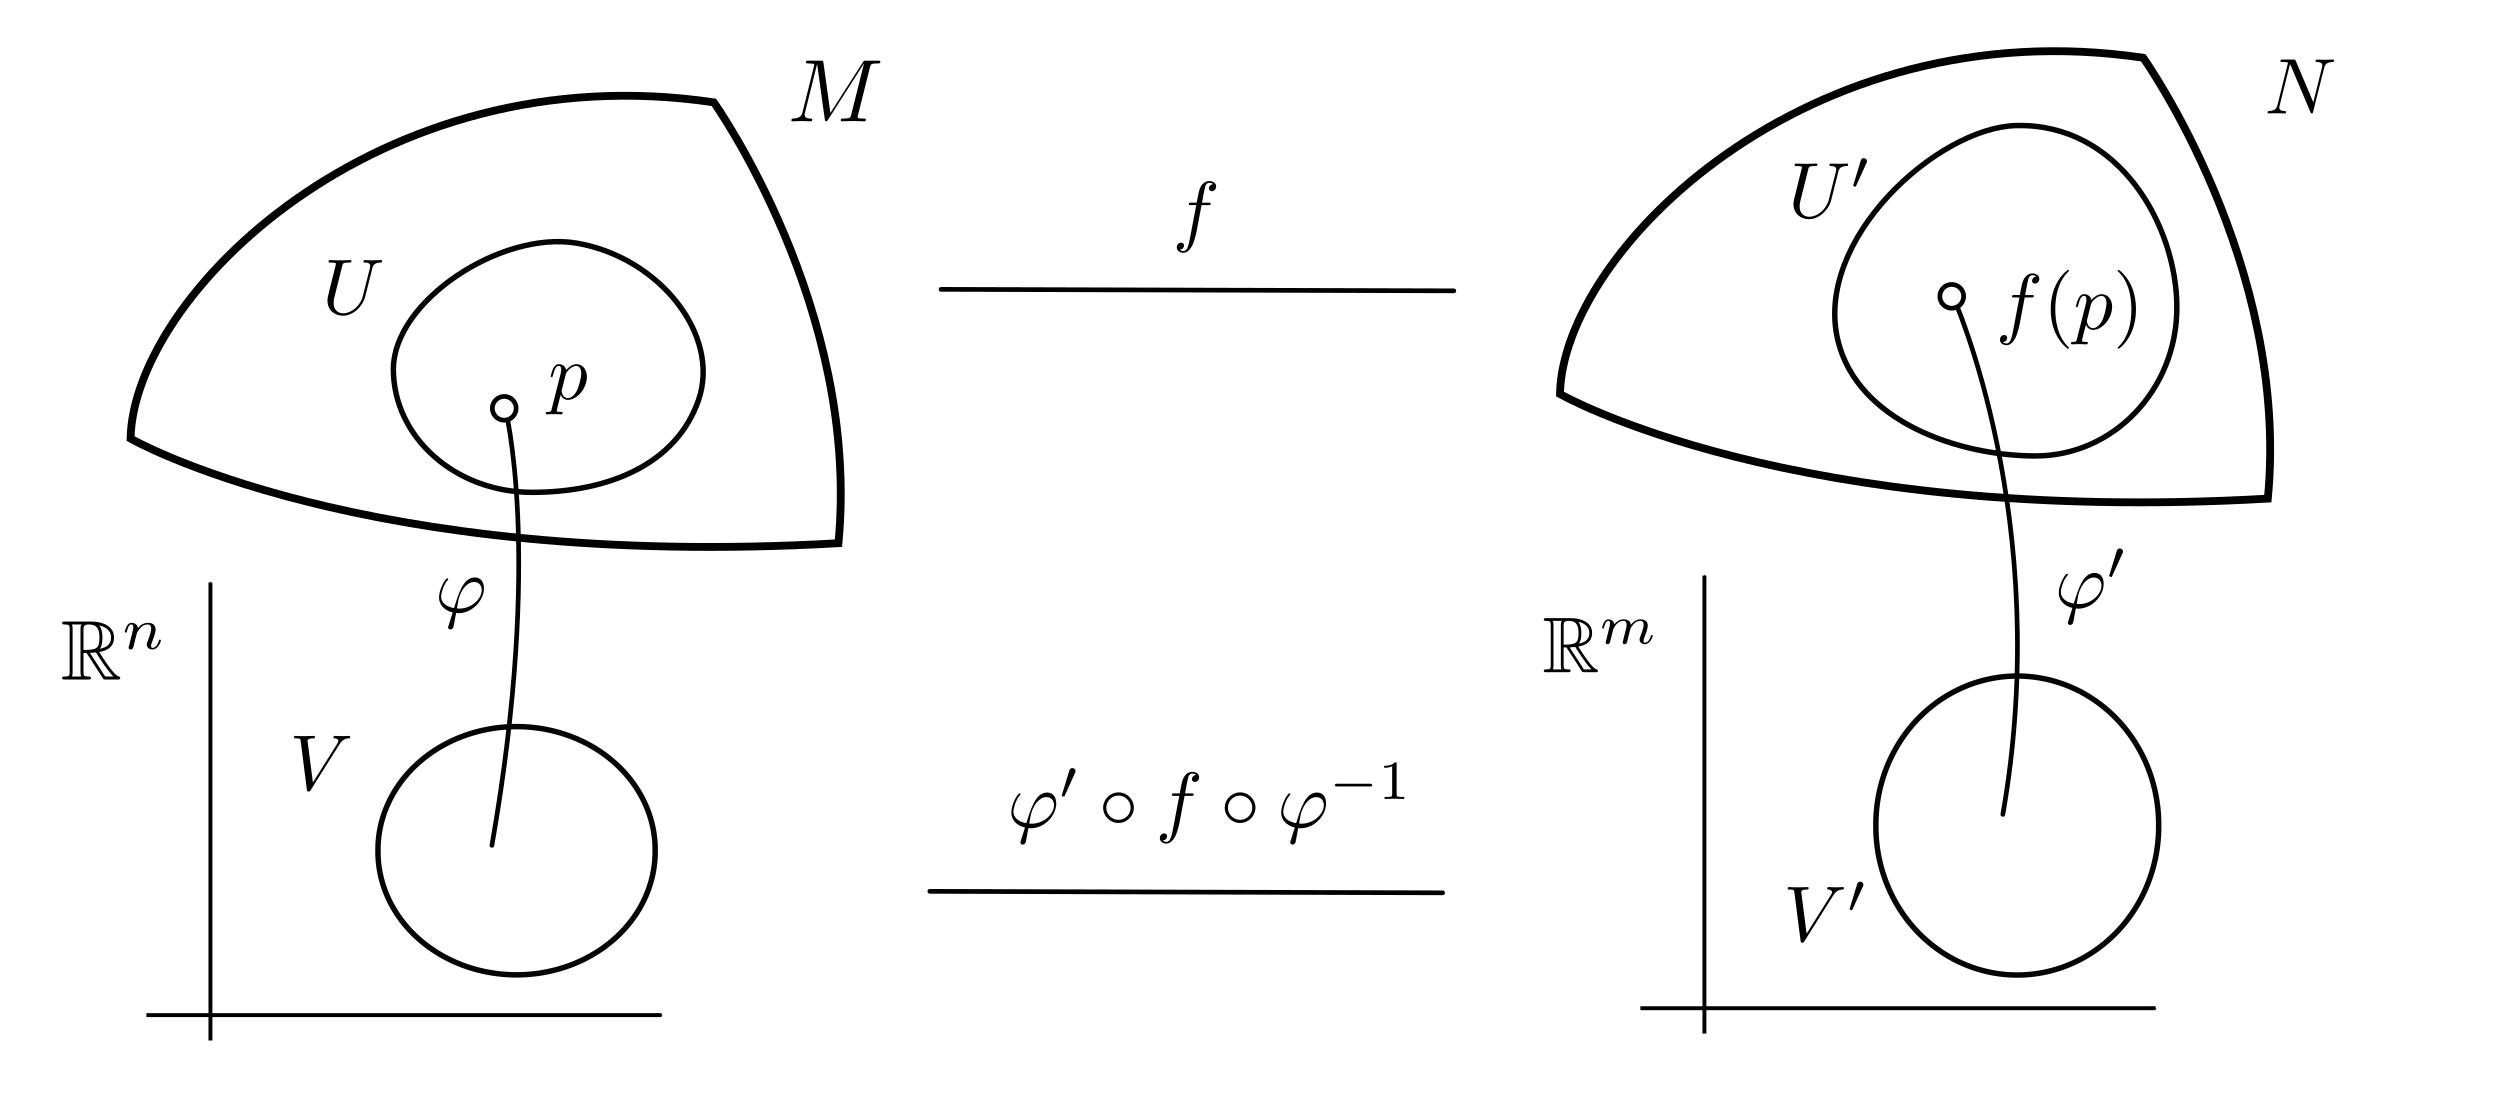 <?xml version="1.0" encoding="UTF-8" standalone="no"?>
<!-- Created with Inkscape (http://www.inkscape.org/) -->

<svg
   xmlns:dc="http://purl.org/dc/elements/1.1/"
   xmlns:cc="http://creativecommons.org/ns#"
   xmlns:rdf="http://www.w3.org/1999/02/22-rdf-syntax-ns#"
   xmlns:svg="http://www.w3.org/2000/svg"
   xmlns="http://www.w3.org/2000/svg"
   xmlns:sodipodi="http://sodipodi.sourceforge.net/DTD/sodipodi-0.dtd"
   xmlns:inkscape="http://www.inkscape.org/namespaces/inkscape"
   width="318.898"
   height="141.732"
   id="svg6135"
   version="1.1"
   inkscape:version="0.48.2 r9819"
   sodipodi:docname="1-5-glatte-abb.svg">
  <sodipodi:namedview
     id="base"
     pagecolor="#ffffff"
     bordercolor="#666666"
     borderopacity="1.0"
     inkscape:pageopacity="0.0"
     inkscape:pageshadow="2"
     inkscape:zoom="2.8"
     inkscape:cx="147.43165"
     inkscape:cy="52.712808"
     inkscape:document-units="px"
     inkscape:current-layer="layer1"
     showgrid="false"
     units="cm"
     inkscape:window-width="1600"
     inkscape:window-height="817"
     inkscape:window-x="0"
     inkscape:window-y="27"
     inkscape:window-maximized="1"
     inkscape:object-paths="false" />
  <defs
     id="defs6137">
    <marker
       style="overflow:visible"
       id="Arrow1Mend"
       refX="0"
       refY="0"
       orient="auto"
       inkscape:stockid="Arrow1Mend">
      <path
         transform="matrix(-0.4,0,0,-0.4,-4,0)"
         style="fill-rule:evenodd;stroke:#000000;stroke-width:1pt;marker-start:none"
         d="M 0,0 5,-5 -12.5,0 5,5 0,0 z"
         id="path5977"
         inkscape:connector-curvature="0" />
    </marker>
    <marker
       style="overflow:visible"
       id="marker6458"
       refX="0"
       refY="0"
       orient="auto"
       inkscape:stockid="Arrow1Mend">
      <path
         transform="matrix(-0.4,0,0,-0.4,-4,0)"
         style="fill-rule:evenodd;stroke:#000000;stroke-width:1pt;marker-start:none"
         d="M 0,0 5,-5 -12.5,0 5,5 0,0 z"
         id="path6460"
         inkscape:connector-curvature="0" />
    </marker>
    <marker
       style="overflow:visible"
       id="Arrow1Mend-3"
       refX="0"
       refY="0"
       orient="auto"
       inkscape:stockid="Arrow1Mend">
      <path
         transform="matrix(-0.4,0,0,-0.4,-4,0)"
         style="fill-rule:evenodd;stroke:#000000;stroke-width:1pt;marker-start:none"
         d="M 0,0 5,-5 -12.5,0 5,5 0,0 z"
         id="path5977-3"
         inkscape:connector-curvature="0" />
    </marker>
    <marker
       style="overflow:visible"
       id="marker6523"
       refX="0"
       refY="0"
       orient="auto"
       inkscape:stockid="Arrow1Mend">
      <path
         transform="matrix(-0.4,0,0,-0.4,-4,0)"
         style="fill-rule:evenodd;stroke:#000000;stroke-width:1pt;marker-start:none"
         d="M 0,0 5,-5 -12.5,0 5,5 0,0 z"
         id="path6525"
         inkscape:connector-curvature="0" />
    </marker>
    <marker
       inkscape:stockid="Arrow1Mend"
       orient="auto"
       refY="0"
       refX="0"
       id="Arrow1Mend-0"
       style="overflow:visible">
      <path
         inkscape:connector-curvature="0"
         id="path4107"
         d="M 0,0 5,-5 -12.5,0 5,5 0,0 z"
         style="fill-rule:evenodd;stroke:#000000;stroke-width:1pt;marker-start:none"
         transform="matrix(-0.4,0,0,-0.4,-4,0)" />
    </marker>
    <marker
       inkscape:stockid="Arrow1Mend"
       orient="auto"
       refY="0"
       refX="0"
       id="Arrow1Mend-0-6"
       style="overflow:visible">
      <path
         inkscape:connector-curvature="0"
         id="path4107-7"
         d="M 0,0 5,-5 -12.5,0 5,5 0,0 z"
         style="fill-rule:evenodd;stroke:#000000;stroke-width:1pt;marker-start:none"
         transform="matrix(-0.4,0,0,-0.4,-4,0)" />
    </marker>
    <marker
       inkscape:stockid="Arrow1Mend"
       orient="auto"
       refY="0"
       refX="0"
       id="Arrow1Mend-0-7"
       style="overflow:visible">
      <path
         inkscape:connector-curvature="0"
         id="path4107-2"
         d="M 0,0 5,-5 -12.5,0 5,5 0,0 z"
         style="fill-rule:evenodd;stroke:#000000;stroke-width:1pt;marker-start:none"
         transform="matrix(-0.4,0,0,-0.4,-4,0)" />
    </marker>
    <marker
       inkscape:stockid="Arrow1Mend"
       orient="auto"
       refY="0"
       refX="0"
       id="Arrow1Mend-0-2"
       style="overflow:visible">
      <path
         inkscape:connector-curvature="0"
         id="path4107-4"
         d="M 0,0 5,-5 -12.5,0 5,5 0,0 z"
         style="fill-rule:evenodd;stroke:#000000;stroke-width:1pt;marker-start:none"
         transform="matrix(-0.4,0,0,-0.4,-4,0)" />
    </marker>
    <marker
       inkscape:stockid="Arrow1Mend"
       orient="auto"
       refY="0"
       refX="0"
       id="Arrow1Mend-0-9"
       style="overflow:visible">
      <path
         inkscape:connector-curvature="0"
         id="path4107-45"
         d="M 0,0 5,-5 -12.5,0 5,5 0,0 z"
         style="fill-rule:evenodd;stroke:#000000;stroke-width:1pt;marker-start:none"
         transform="matrix(-0.4,0,0,-0.4,-4,0)" />
    </marker>
  </defs>
  <g
     inkscape:label="Layer 1"
     inkscape:groupmode="layer"
     id="layer1"
     transform="translate(0,-910.629)">
    <g
       id="g6550"
       transform="translate(-13.89,0)">
      <path
         style="fill:none;stroke:#000000;stroke-width:0.5;stroke-linecap:butt;stroke-linejoin:miter;stroke-miterlimit:4;stroke-opacity:1;stroke-dasharray:none;marker-end:url(#Arrow1Mend)"
         d="m 32.565,1040.117 65.722,0"
         id="path5963"
         inkscape:connector-curvature="0" />
      <path
         style="fill:none;stroke:#000000;stroke-width:0.5;stroke-linecap:butt;stroke-linejoin:miter;stroke-miterlimit:4;stroke-opacity:1;stroke-dasharray:none;marker-end:url(#Arrow1Mend)"
         d="m 40.734,1043.355 0,-58.425"
         id="path5963-6"
         inkscape:connector-curvature="0" />
    </g>
    <g
       id="g3240"
       transform="matrix(1.426,0,0,1.426,-76.157,971.666)">
      <g
         id="content"
         transform="matrix(0.152,0,0,-0.152,-26.575,79.724)"
         xml:space="preserve"
         stroke-miterlimit="10.433"
         font-style="normal"
         font-variant="normal"
         font-weight="normal"
         font-stretch="normal"
         font-size-adjust="none"
         letter-spacing="normal"
         word-spacing="normal"
         style="font-style:normal;font-variant:normal;font-weight:normal;font-stretch:normal;letter-spacing:normal;word-spacing:normal;text-anchor:start;fill:none;stroke:#000000;stroke-width:0.701;stroke-linecap:butt;stroke-linejoin:miter;stroke-miterlimit:10.433;stroke-opacity:1;stroke-dasharray:none;stroke-dashoffset:0"><path
           d="m 575.32,421.84 v 1.75 12.3 c 0,1.04 0,2.7 3.08,2.7 4.23,0 6.32,-1.75 6.32,-7.63 0,-6.43 -1.54,-7.37 -9.4,-7.37 v -1.75 h 1.78 c 0.5,-0.75 4.05,-6.28 7.48,-11.56 0.49,-0.8 1.69,-2.74 2.24,-3.49 l 1.29,1.16 -8.96,13.89 c 0.34,0.05 0.54,0.11 0.95,0.11 0.73,0 1.84,0.09 2.58,0.19 0.75,-1.19 6.14,-10.07 10.26,-14.19 h -4.83 l -1.29,-1.16 c 0.34,-0.59 0.5,-0.59 1.64,-0.59 h 6.87 c 0.91,0 1.66,0 1.66,0.89 0,0.41 -0.31,0.75 -0.75,0.86 -1.84,0.39 -4.28,3.69 -5.49,5.28 -0.34,0.48 -2.84,3.78 -6.17,9.16 4.42,0.79 8.72,2.68 8.72,8.62 h -1.75 c 0,-3.23 -1.5,-5.78 -6.62,-6.73 h 0 c 1.39,1.84 1.54,4.48 1.54,6.68 0,2.4 -0.29,5.04 -1.89,7.07 2.03,-0.44 6.97,-1.99 6.97,-7.02 h 1.75 c 0,6.92 -7.33,9.31 -13.2,9.31 h -15.66 c -0.89,0 -1.69,0 -1.69,-0.89 0,-0.84 0.96,-0.84 1.35,-0.84 2.84,0 3.09,-0.36 3.09,-2.84 v -24.97 l 1.74,-0.1 v 25.16 c 0,0.5 0,1.84 -0.4,2.75 h 5.68 c -0.64,-0.8 -0.64,-1.8 -0.64,-2.55 v -25.36 c 0,-0.5 0,-1.84 0.39,-2.73 h -5.43 c 0.4,0.89 0.4,2.28 0.4,2.73 l -1.74,0.1 c 0,-2.49 -0.25,-2.83 -3.09,-2.83 -0.39,0 -1.35,0 -1.35,-0.86 0,-0.89 0.8,-0.89 1.69,-0.89 h 13.66 c 0.89,0 1.64,0 1.64,0.89 0,0.86 -0.84,0.86 -1.39,0.86 -2.85,0 -3.03,0.39 -3.03,2.83 z"
           id="path3249"
           inkscape:connector-curvature="0"
           style="fill:#000000;stroke-width:0" /><path
           d="m 602.21,426.39 -0.01,-0.05 -0.02,-0.04 -0.01,-0.05 -0.01,-0.05 -0.02,-0.05 -0.01,-0.05 -0.02,-0.05 -0.01,-0.05 -0.03,-0.11 -0.03,-0.12 -0.03,-0.11 -0.02,-0.11 -0.02,-0.05 -0.01,-0.05 -0.01,-0.05 -0.01,-0.05 -0.01,-0.05 -0.01,-0.05 -0.01,-0.04 -0.01,-0.04 -0.01,-0.04 0,-0.03 -0.01,-0.03 0,-0.03 -0.01,-0.03 0,-0.02 0,0 0,-0.01 0,-0.01 0,-0.01 c 0,-0.76 0.62,-1.1 1.18,-1.1 0.63,0 1.18,0.45 1.36,0.76 0.18,0.31 0.46,1.42 0.63,2.16 0.17,0.65 0.55,2.26 0.76,3.14 0.21,0.76 0.43,1.53 0.6,2.33 0.37,1.43 0.45,1.7 1.45,3.14 0.99,1.39 2.63,3.2 5.24,3.2 2.01,0 2.04,-1.78 2.04,-2.44 0,-2.09 -1.48,-5.95 -2.04,-7.42 -0.39,-0.98 -0.54,-1.3 -0.54,-1.89 0,-1.84 1.55,-2.98 3.32,-2.98 3.48,0 5.01,4.79 5.01,5.32 0,0.46 -0.45,0.46 -0.54,0.46 -0.5,0 -0.54,-0.21 -0.68,-0.6 -0.79,-2.78 -2.29,-4.22 -3.68,-4.22 -0.74,0 -0.88,0.49 -0.88,1.22 0,0.8 0.17,1.25 0.8,2.83 0.42,1.08 1.86,4.77 1.86,6.72 0,3.39 -2.69,3.97 -4.53,3.97 -2.89,0 -4.85,-1.77 -5.89,-3.16 -0.25,2.39 -2.3,3.16 -3.74,3.16 -1.5,0 -2.3,-1.08 -2.75,-1.88 -0.76,-1.28 -1.25,-3.28 -1.25,-3.45 0,-0.45 0.49,-0.45 0.6,-0.45 0.48,0 0.51,0.11 0.76,1.04 0.52,2.07 1.19,3.77 2.55,3.77 0.9,0 1.14,-0.77 1.14,-1.7 0,-0.68 -0.31,-1.96 -0.56,-2.89 -0.24,-0.96 -0.58,-2.38 -0.77,-3.14 z"
           id="path3251"
           inkscape:connector-curvature="0"
           style="fill:#000000;stroke-width:0" /></g>    </g>
    <g
       id="g13069"
       transform="translate(-15.484,820.136)">
      <g
         id="g13071"
         transform="matrix(0.202,0,0,-0.202,-35.433,212.598)"
         xml:space="preserve"
         stroke-miterlimit="10.433"
         font-style="normal"
         font-variant="normal"
         font-weight="normal"
         font-stretch="normal"
         font-size-adjust="none"
         letter-spacing="normal"
         word-spacing="normal"
         style="font-style:normal;font-variant:normal;font-weight:normal;font-stretch:normal;letter-spacing:normal;word-spacing:normal;text-anchor:start;fill:none;stroke:#000000;stroke-linecap:butt;stroke-linejoin:miter;stroke-miterlimit:10.433;stroke-opacity:1;stroke-dasharray:none;stroke-dashoffset:0"><path
           d="m 487.16,435 0.1,0.37 0.05,0.19 0.06,0.18 0.06,0.17 0.07,0.17 0.07,0.17 0.08,0.16 0.08,0.16 0.1,0.16 0.09,0.15 0.11,0.14 0.11,0.14 0.13,0.14 0.13,0.12 0.14,0.13 0.15,0.12 0.17,0.11 0.17,0.11 0.19,0.1 0.19,0.09 0.21,0.09 0.23,0.08 0.23,0.08 0.26,0.07 0.26,0.06 0.28,0.06 0.3,0.04 0.31,0.05 0.33,0.03 0.35,0.03 0.18,0.01 0.19,0 c 0.25,0 0.84,0.05 0.84,1 0,0.05 0,0.55 -0.64,0.55 -1.64,0 -3.39,-0.16 -5.08,-0.16 -1.7,0 -3.55,0.16 -5.19,0.16 -0.29,0 -0.89,0 -0.89,-1 0,-0.55 0.5,-0.55 0.89,-0.55 2.85,-0.04 3.39,-1.09 3.39,-2.18 0,-0.16 -0.11,-0.91 -0.15,-1.05 l -4.49,-17.8 c -1.68,-6.67 -7.42,-11 -12.4,-11 -3.38,0 -6.08,2.19 -6.08,6.47 0,0.11 0,1.7 0.55,3.89 l 4.84,19.38 c 0.44,1.79 0.55,2.29 4.19,2.29 1.28,0 1.68,0 1.68,1 0,0.55 -0.54,0.55 -0.7,0.55 -1.39,0 -4.98,-0.16 -6.37,-0.16 -1.44,0 -4.99,0.16 -6.43,0.16 -0.4,0 -0.95,0 -0.95,-1 0,-0.55 0.45,-0.55 1.41,-0.55 0.09,0 1.04,0 1.89,-0.09 0.89,-0.11 1.34,-0.16 1.34,-0.8 0,-0.31 -0.55,-2.39 -0.84,-3.54 l -1.11,-4.38 c -0.44,-1.95 -2.83,-11.36 -3.03,-12.31 -0.35,-1.39 -0.35,-2.14 -0.35,-2.89 0,-6.08 4.53,-9.56 9.77,-9.56 6.26,0 12.45,5.62 14.09,12.2 z"
           id="path13073"
           inkscape:connector-curvature="0"
           style="fill:#000000;stroke-width:0" /></g>    </g>
    <g
       transform="matrix(1.125,0,0,1.125,36.821,779.24)"
       id="g14266">
      <g
         style="font-style:normal;font-variant:normal;font-weight:normal;font-stretch:normal;letter-spacing:normal;word-spacing:normal;text-anchor:start;fill:none;stroke:#000000;stroke-width:0.889;stroke-linecap:butt;stroke-linejoin:miter;stroke-miterlimit:10.433;stroke-opacity:1;stroke-dasharray:none;stroke-dashoffset:0"
         word-spacing="normal"
         letter-spacing="normal"
         font-size-adjust="none"
         font-stretch="normal"
         font-weight="normal"
         font-variant="normal"
         font-style="normal"
         stroke-miterlimit="10.433"
         xml:space="preserve"
         transform="matrix(0.202,0,0,-0.202,-35.433,212.598)"
         id="g14268"><path
           style="fill:#000000;stroke-width:0"
           inkscape:connector-curvature="0"
           id="path14270"
           d="m 501.66,436.39 0.04,0.16 0.04,0.16 0.04,0.15 0.04,0.14 0.04,0.14 0.04,0.13 0.04,0.12 0.05,0.11 0.05,0.11 0.05,0.11 0.07,0.09 0.06,0.09 0.08,0.09 0.08,0.08 0.09,0.07 0.09,0.07 0.11,0.06 0.12,0.06 0.13,0.05 0.14,0.05 0.15,0.04 0.09,0.02 0.08,0.02 0.09,0.02 0.09,0.02 0.1,0.01 0.1,0.02 0.1,0.01 0.11,0.01 0.11,0.02 0.12,0.01 0.12,0.01 0.12,0 0.13,0.01 0.13,0.01 0.14,0.01 0.14,0 0.15,0 0.15,0.01 0.16,0 0.16,0 0.17,0 0.17,0 c 1.14,0 1.6,0 1.6,1 0,0.55 -0.5,0.55 -1.35,0.55 h -6.58 c -1.29,0 -1.34,0 -1.93,-0.95 l -18.19,-28.39 -3.89,28.18 c -0.16,1.16 -0.25,1.16 -1.55,1.16 h -6.83 c -0.93,0 -1.48,0 -1.48,-0.95 0,-0.6 0.44,-0.6 1.44,-0.6 0.65,0 1.54,-0.04 2.14,-0.09 0.79,-0.11 1.09,-0.25 1.09,-0.8 0,-0.2 -0.05,-0.36 -0.19,-0.95 l -6.33,-25.36 c -0.5,-2 -1.34,-3.59 -5.39,-3.73 -0.25,0 -0.89,-0.05 -0.89,-0.96 0,-0.43 0.3,-0.59 0.71,-0.59 1.59,0 3.32,0.16 4.97,0.16 1.7,0 3.5,-0.16 5.14,-0.16 0.25,0 0.89,0 0.89,1 0,0.55 -0.55,0.55 -0.89,0.55 -2.85,0.04 -3.39,1.04 -3.39,2.18 0,0.35 0.04,0.6 0.2,1.14 l 6.76,27.16 h 0.07 l 4.28,-30.89 c 0.09,-0.59 0.14,-1.14 0.75,-1.14 0.54,0 0.84,0.55 1.09,0.89 l 20.13,31.55 h 0.04 l -7.12,-28.55 c -0.5,-1.95 -0.6,-2.34 -4.53,-2.34 -0.85,0 -1.39,0 -1.39,-0.96 0,-0.59 0.59,-0.59 0.75,-0.59 1.39,0 4.78,0.16 6.17,0.16 2.05,0 4.19,-0.16 6.23,-0.16 0.3,0 0.94,0 0.94,1 0,0.55 -0.45,0.55 -1.39,0.55 -1.84,0 -3.23,0 -3.23,0.89 0,0.2 0,0.29 0.25,1.2 z" /></g>    </g>
    <g
       id="g6546"
       transform="translate(15.152,0)">
      <path
         style="fill:none;stroke:#000000;stroke-width:0.5;stroke-linecap:butt;stroke-linejoin:miter;stroke-miterlimit:4;stroke-opacity:1;stroke-dasharray:none;marker-end:url(#Arrow1Mend)"
         d="m 194.094,1039.237 65.722,0"
         id="path5963-9"
         inkscape:connector-curvature="0" />
      <path
         style="fill:none;stroke:#000000;stroke-width:0.5;stroke-linecap:butt;stroke-linejoin:miter;stroke-miterlimit:4;stroke-opacity:1;stroke-dasharray:none;marker-end:url(#Arrow1Mend)"
         d="m 202.263,1042.475 0,-58.425"
         id="path5963-6-8"
         inkscape:connector-curvature="0" />
    </g>
    <g
       transform="translate(-1.081,831.615)"
       id="g7257">
      <g
         style="font-style:normal;font-variant:normal;font-weight:normal;font-stretch:normal;letter-spacing:normal;word-spacing:normal;text-anchor:start;fill:none;stroke:#000000;stroke-linecap:butt;stroke-linejoin:miter;stroke-miterlimit:10.433;stroke-opacity:1;stroke-dasharray:none;stroke-dashoffset:0"
         word-spacing="normal"
         letter-spacing="normal"
         font-size-adjust="none"
         font-stretch="normal"
         font-weight="normal"
         font-variant="normal"
         font-style="normal"
         stroke-miterlimit="10.433"
         xml:space="preserve"
         transform="matrix(0.202,0,0,-0.202,-35.433,239.173)"
         id="g7259"><path
           style="fill:#000000;stroke-width:0"
           inkscape:connector-curvature="0"
           id="path7261"
           d="m 463.99,397.73 -0.01,-0.03 -0.01,-0.03 -0.01,-0.03 -0.01,-0.03 -0.01,-0.02 -0.01,-0.03 -0.01,-0.05 -0.02,-0.05 -0.01,-0.04 -0.01,-0.05 -0.02,-0.04 -0.01,-0.04 -0.01,-0.03 -0.01,-0.04 -0.01,-0.03 -0.01,-0.03 -0.01,-0.03 -0.01,-0.03 0,-0.02 -0.01,-0.03 -0.01,-0.02 0,-0.02 -0.01,-0.03 0,-0.02 0,-0.02 -0.01,-0.04 -0.01,-0.04 0,-0.04 0,-0.04 0,-0.03 0,-0.02 c 0,-1.09 0.95,-1.39 1.45,-1.39 0.25,0 1.35,0.14 1.85,1.3 0.14,0.39 0.39,2.04 1.73,9.11 0.45,-0.05 0.8,-0.1 1.64,-0.1 8.28,0 15.95,7.83 15.95,15.69 l -1.4,-1.09 c 0,-5.63 -6.42,-11.71 -14.1,-11.71 h 0 c -0.39,0 -0.5,0 -0.89,0.05 -0.61,0 -0.65,0.05 -0.65,0.2 0,0.1 0.84,4.63 1,5.38 1.54,6.37 5.43,11.15 9.86,11.15 3.43,0 4.78,-2.68 4.78,-5.07 l 1.4,1.09 c 0,3.89 -1.95,6.87 -5.68,6.87 -7.22,0 -10.21,-9.65 -13.21,-19.37 -5.37,1 -8.17,3.78 -8.17,7.37 0,1.4 1.16,6.88 4.14,10.32 0.39,0.45 0.39,0.54 0.39,0.64 0,0.2 -0.09,0.5 -0.59,0.5 -1.39,0 -5.24,-7.22 -5.24,-12 0,-4.69 3.3,-8.33 8.63,-9.56 z" /></g>    </g>
    <path
       inkscape:connector-curvature="0"
       id="path13673-2"
       d="m 118.61,1024.328 65.408,0.189"
       style="fill:none;stroke:#000000;stroke-width:0.6;stroke-linecap:round;stroke-linejoin:miter;stroke-miterlimit:4;stroke-opacity:1;stroke-dasharray:none;marker-start:none;marker-end:url(#Arrow1Mend-0)"
       sodipodi:nodetypes="cc" />
    <path
       inkscape:connector-curvature="0"
       id="path13673-1"
       d="m 64.39,962.484 c 0,0 4.941,18.369 -1.643,55.978"
       style="fill:none;stroke:#000000;stroke-width:0.6;stroke-linecap:round;stroke-linejoin:miter;stroke-miterlimit:4;stroke-opacity:1;stroke-dasharray:none;marker-start:none;marker-end:url(#Arrow1Mend-0)"
       sodipodi:nodetypes="cc" />
    <g
       id="g3191"
       transform="translate(171.518,781.249)">
      <g
         id="g3193"
         transform="matrix(0.202,0,0,-0.202,-35.433,239.173)"
         xml:space="preserve"
         stroke-miterlimit="10.433"
         font-style="normal"
         font-variant="normal"
         font-weight="normal"
         font-stretch="normal"
         font-size-adjust="none"
         letter-spacing="normal"
         word-spacing="normal"
         style="font-style:normal;font-variant:normal;font-weight:normal;font-stretch:normal;letter-spacing:normal;word-spacing:normal;text-anchor:start;fill:none;stroke:#000000;stroke-linecap:butt;stroke-linejoin:miter;stroke-miterlimit:10.433;stroke-opacity:1;stroke-dasharray:none;stroke-dashoffset:0"><path
           d="m 487.16,435 0.1,0.37 0.05,0.19 0.06,0.18 0.06,0.17 0.07,0.17 0.07,0.17 0.08,0.16 0.08,0.16 0.1,0.16 0.09,0.15 0.11,0.14 0.11,0.14 0.13,0.14 0.13,0.12 0.14,0.13 0.15,0.12 0.17,0.11 0.17,0.11 0.19,0.1 0.19,0.09 0.21,0.09 0.23,0.08 0.23,0.08 0.26,0.07 0.26,0.06 0.28,0.06 0.3,0.04 0.31,0.05 0.33,0.03 0.35,0.03 0.18,0.01 0.19,0 c 0.25,0 0.84,0.05 0.84,1 0,0.05 0,0.55 -0.64,0.55 -1.64,0 -3.39,-0.16 -5.08,-0.16 -1.7,0 -3.55,0.16 -5.19,0.16 -0.29,0 -0.89,0 -0.89,-1 0,-0.55 0.5,-0.55 0.89,-0.55 2.85,-0.04 3.39,-1.09 3.39,-2.18 0,-0.16 -0.11,-0.91 -0.15,-1.05 l -4.49,-17.8 c -1.68,-6.67 -7.42,-11 -12.4,-11 -3.38,0 -6.08,2.19 -6.08,6.47 0,0.11 0,1.7 0.55,3.89 l 4.84,19.38 c 0.44,1.79 0.55,2.29 4.19,2.29 1.28,0 1.68,0 1.68,1 0,0.55 -0.54,0.55 -0.7,0.55 -1.39,0 -4.98,-0.16 -6.37,-0.16 -1.44,0 -4.99,0.16 -6.43,0.16 -0.4,0 -0.95,0 -0.95,-1 0,-0.55 0.45,-0.55 1.41,-0.55 0.09,0 1.04,0 1.89,-0.09 0.89,-0.11 1.34,-0.16 1.34,-0.8 0,-0.31 -0.55,-2.39 -0.84,-3.54 l -1.11,-4.38 c -0.44,-1.95 -2.83,-11.36 -3.03,-12.31 -0.35,-1.39 -0.35,-2.14 -0.35,-2.89 0,-6.08 4.53,-9.56 9.77,-9.56 6.26,0 12.45,5.62 14.09,12.2 z"
           id="path3195"
           inkscape:connector-curvature="0"
           style="fill:#000000;stroke-width:0" /><path
           d="m 504.99,440.65 0.02,0.06 0.03,0.05 0.02,0.05 0.02,0.05 0.02,0.04 0.02,0.05 0.02,0.04 0.02,0.04 0.01,0.05 0.02,0.04 0.01,0.03 0.01,0.04 0.01,0.04 0.01,0.03 0.01,0.04 0.01,0.03 0.01,0.03 0,0.03 0.01,0.03 0.01,0.03 0,0.03 0.01,0.03 0,0.03 0,0.02 0.01,0.06 0,0.05 0,0.04 0,0.05 c 0,1.08 -0.98,1.92 -2.06,1.92 -1.33,0 -1.74,-1.09 -1.91,-1.64 l -4.61,-15.09 c -0.03,-0.06 -0.17,-0.52 -0.17,-0.56 0,-0.41 1.08,-0.77 1.36,-0.77 0.25,0 0.28,0.08 0.52,0.59 z"
           id="path3197"
           inkscape:connector-curvature="0"
           style="fill:#000000;stroke-width:0" /></g>    </g>
    <g
       transform="translate(205.531,831.038)"
       id="g4162">
      <g
         style="font-style:normal;font-variant:normal;font-weight:normal;font-stretch:normal;letter-spacing:normal;word-spacing:normal;text-anchor:start;fill:none;stroke:#000000;stroke-linecap:butt;stroke-linejoin:miter;stroke-miterlimit:10.433;stroke-opacity:1;stroke-dasharray:none;stroke-dashoffset:0"
         id="g4164"
         transform="matrix(0.202,0,0,-0.202,-35.433,239.173)"
         xml:space="preserve"
         stroke-miterlimit="10.433"
         font-style="normal"
         font-variant="normal"
         font-weight="normal"
         font-stretch="normal"
         font-size-adjust="none"
         letter-spacing="normal"
         word-spacing="normal"><path
           style="fill:#000000;stroke-width:0"
           inkscape:connector-curvature="0"
           d="m 463.99,397.73 -0.01,-0.03 -0.01,-0.03 -0.01,-0.03 -0.01,-0.03 -0.01,-0.02 -0.01,-0.03 -0.01,-0.05 -0.02,-0.05 -0.01,-0.04 -0.01,-0.05 -0.02,-0.04 -0.01,-0.04 -0.01,-0.03 -0.01,-0.04 -0.01,-0.03 -0.01,-0.03 -0.01,-0.03 -0.01,-0.03 0,-0.02 -0.01,-0.03 -0.01,-0.02 0,-0.02 -0.01,-0.03 0,-0.02 0,-0.02 -0.01,-0.04 -0.01,-0.04 0,-0.04 0,-0.04 0,-0.03 0,-0.02 c 0,-1.09 0.95,-1.39 1.45,-1.39 0.25,0 1.35,0.14 1.85,1.3 0.14,0.39 0.39,2.04 1.73,9.11 0.45,-0.05 0.8,-0.1 1.64,-0.1 8.28,0 15.95,7.83 15.95,15.69 l -1.4,-1.09 c 0,-5.63 -6.42,-11.71 -14.1,-11.71 h 0 c -0.39,0 -0.5,0 -0.89,0.05 -0.61,0 -0.65,0.05 -0.65,0.2 0,0.1 0.84,4.63 1,5.38 1.54,6.37 5.43,11.15 9.86,11.15 3.43,0 4.78,-2.68 4.78,-5.07 l 1.4,1.09 c 0,3.89 -1.95,6.87 -5.68,6.87 -7.22,0 -10.21,-9.65 -13.21,-19.37 -5.37,1 -8.17,3.78 -8.17,7.37 0,1.4 1.16,6.88 4.14,10.32 0.39,0.45 0.39,0.54 0.39,0.64 0,0.2 -0.09,0.5 -0.59,0.5 -1.39,0 -5.24,-7.22 -5.24,-12 0,-4.69 3.3,-8.33 8.63,-9.56 z"
           id="path4166" /><path
           style="fill:#000000;stroke-width:0"
           inkscape:connector-curvature="0"
           d="m 498.27,440.65 0.03,0.06 0.02,0.05 0.02,0.05 0.02,0.05 0.02,0.04 0.02,0.05 0.02,0.04 0.02,0.04 0.01,0.05 0.02,0.04 0.01,0.03 0.01,0.04 0.01,0.04 0.01,0.03 0.01,0.04 0.01,0.03 0.01,0.03 0.01,0.03 0,0.03 0.01,0.03 0,0.03 0.01,0.03 0,0.03 0,0.02 0.01,0.06 0,0.05 0,0.04 0,0.05 c 0,1.08 -0.98,1.92 -2.06,1.92 -1.33,0 -1.73,-1.09 -1.91,-1.64 L 490,426.95 c -0.03,-0.06 -0.17,-0.52 -0.17,-0.56 0,-0.41 1.08,-0.77 1.36,-0.77 0.25,0 0.28,0.08 0.52,0.59 z"
           id="path4168" /></g>    </g>
    <g
       transform="translate(-19.647,854.252)"
       id="g4354">
      <g
         style="font-style:normal;font-variant:normal;font-weight:normal;font-stretch:normal;letter-spacing:normal;word-spacing:normal;text-anchor:start;fill:none;stroke:#000000;stroke-linecap:butt;stroke-linejoin:miter;stroke-miterlimit:10.433;stroke-opacity:1;stroke-dasharray:none;stroke-dashoffset:0"
         word-spacing="normal"
         letter-spacing="normal"
         font-size-adjust="none"
         font-stretch="normal"
         font-weight="normal"
         font-variant="normal"
         font-style="normal"
         stroke-miterlimit="10.433"
         xml:space="preserve"
         transform="matrix(0.202,0,0,-0.202,-35.433,239.173)"
         id="g4356"><path
           style="fill:#000000;stroke-width:0"
           inkscape:connector-curvature="0"
           id="path4358"
           d="m 486.8,434.54 0.23,0.36 0.23,0.33 0.22,0.31 0.22,0.29 0.22,0.28 0.22,0.25 0.22,0.24 0.22,0.22 0.21,0.2 0.21,0.19 0.21,0.17 0.2,0.16 0.21,0.14 0.2,0.13 0.21,0.12 0.19,0.11 0.2,0.09 0.2,0.09 0.19,0.07 0.2,0.07 0.19,0.06 0.19,0.05 0.18,0.04 0.19,0.03 0.18,0.03 0.19,0.03 0.36,0.04 0.35,0.02 0.35,0.02 c 0.6,0.05 0.64,0.89 0.64,0.96 0,0.39 -0.25,0.59 -0.64,0.59 -1.3,0 -2.75,-0.16 -4.09,-0.16 -1.64,0 -3.35,0.16 -4.94,0.16 -0.3,0 -0.94,0 -0.94,-0.95 0,-0.55 0.46,-0.6 0.8,-0.6 1.34,-0.09 2.3,-0.59 2.3,-1.64 0,-0.75 -0.75,-1.84 -0.75,-1.89 l -15.3,-24.31 -3.39,26.34 c 0,0.85 1.14,1.5 3.44,1.5 0.7,0 1.25,0 1.25,1 0,0.44 -0.41,0.55 -0.71,0.55 -1.98,0 -4.14,-0.16 -6.17,-0.16 -0.9,0 -1.84,0.05 -2.75,0.05 -0.89,0 -1.84,0.11 -2.69,0.11 -0.34,0 -0.93,0 -0.93,-0.95 0,-0.6 0.43,-0.6 1.23,-0.6 2.8,0 2.84,-0.45 3,-1.68 l 3.92,-30.75 c 0.16,-1 0.36,-1.14 1,-1.14 0.8,0 1,0.25 1.41,0.89 z" /></g>    </g>
    <g
       transform="translate(170.888,873.538)"
       id="g4550">
      <g
         style="font-style:normal;font-variant:normal;font-weight:normal;font-stretch:normal;letter-spacing:normal;word-spacing:normal;text-anchor:start;fill:none;stroke:#000000;stroke-linecap:butt;stroke-linejoin:miter;stroke-miterlimit:10.433;stroke-opacity:1;stroke-dasharray:none;stroke-dashoffset:0"
         id="g4552"
         transform="matrix(0.202,0,0,-0.202,-35.433,239.173)"
         xml:space="preserve"
         stroke-miterlimit="10.433"
         font-style="normal"
         font-variant="normal"
         font-weight="normal"
         font-stretch="normal"
         font-size-adjust="none"
         letter-spacing="normal"
         word-spacing="normal"><path
           style="fill:#000000;stroke-width:0"
           inkscape:connector-curvature="0"
           d="m 486.8,434.54 0.23,0.36 0.23,0.33 0.22,0.31 0.22,0.29 0.22,0.28 0.22,0.25 0.22,0.24 0.22,0.22 0.21,0.2 0.21,0.19 0.21,0.17 0.2,0.16 0.21,0.14 0.2,0.13 0.21,0.12 0.19,0.11 0.2,0.09 0.2,0.09 0.19,0.07 0.2,0.07 0.19,0.06 0.19,0.05 0.18,0.04 0.19,0.03 0.18,0.03 0.19,0.03 0.36,0.04 0.35,0.02 0.35,0.02 c 0.6,0.05 0.64,0.89 0.64,0.96 0,0.39 -0.25,0.59 -0.64,0.59 -1.3,0 -2.75,-0.16 -4.09,-0.16 -1.64,0 -3.35,0.16 -4.94,0.16 -0.3,0 -0.94,0 -0.94,-0.95 0,-0.55 0.46,-0.6 0.8,-0.6 1.34,-0.09 2.3,-0.59 2.3,-1.64 0,-0.75 -0.75,-1.84 -0.75,-1.89 l -15.3,-24.31 -3.39,26.34 c 0,0.85 1.14,1.5 3.44,1.5 0.7,0 1.25,0 1.25,1 0,0.44 -0.41,0.55 -0.71,0.55 -1.98,0 -4.14,-0.16 -6.17,-0.16 -0.9,0 -1.84,0.05 -2.75,0.05 -0.89,0 -1.84,0.11 -2.69,0.11 -0.34,0 -0.93,0 -0.93,-0.95 0,-0.6 0.43,-0.6 1.23,-0.6 2.8,0 2.84,-0.45 3,-1.68 l 3.92,-30.75 c 0.16,-1 0.36,-1.14 1,-1.14 0.8,0 1,0.25 1.41,0.89 z"
           id="path4554" /><path
           style="fill:#000000;stroke-width:0"
           inkscape:connector-curvature="0"
           d="m 505.83,440.65 0.02,0.06 0.03,0.05 0.02,0.05 0.02,0.05 0.02,0.04 0.02,0.05 0.02,0.04 0.02,0.04 0.01,0.05 0.02,0.04 0.01,0.03 0.01,0.04 0.01,0.04 0.01,0.03 0.01,0.04 0.01,0.03 0.01,0.03 0,0.03 0.01,0.03 0.01,0.03 0,0.03 0,0.03 0.01,0.03 0,0.02 0.01,0.06 0,0.05 0,0.04 0,0.05 c 0,1.08 -0.98,1.92 -2.06,1.92 -1.33,0 -1.74,-1.09 -1.91,-1.64 l -4.61,-15.09 c -0.03,-0.06 -0.17,-0.52 -0.17,-0.56 0,-0.41 1.08,-0.77 1.36,-0.77 0.25,0 0.28,0.08 0.52,0.59 z"
           id="path4556" /></g>    </g>
    <g
       transform="translate(140.174,839.252)"
       id="g4756">
      <g
         style="font-style:normal;font-variant:normal;font-weight:normal;font-stretch:normal;letter-spacing:normal;word-spacing:normal;text-anchor:start;fill:none;stroke:#000000;stroke-linecap:butt;stroke-linejoin:miter;stroke-miterlimit:10.433;stroke-opacity:1;stroke-dasharray:none;stroke-dashoffset:0"
         word-spacing="normal"
         letter-spacing="normal"
         font-size-adjust="none"
         font-stretch="normal"
         font-weight="normal"
         font-variant="normal"
         font-style="normal"
         stroke-miterlimit="10.433"
         xml:space="preserve"
         transform="matrix(0.202,0,0,-0.202,-35.433,239.173)"
         id="g4758"><path
           style="fill:#000000;stroke-width:0"
           inkscape:connector-curvature="0"
           id="path4760"
           d="m 468.88,421.84 v 1.75 12.3 c 0,1.04 0,2.7 3.08,2.7 4.23,0 6.33,-1.75 6.33,-7.63 0,-6.43 -1.55,-7.37 -9.41,-7.37 v -1.75 h 1.78 l 7.48,-11.56 c 0.49,-0.8 1.69,-2.74 2.24,-3.49 l 1.3,1.16 -8.97,13.89 c 0.34,0.05 0.54,0.11 0.95,0.11 0.73,0 1.84,0.09 2.58,0.19 0.75,-1.19 6.14,-10.07 10.26,-14.19 h -4.82 l -1.3,-1.16 c 0.34,-0.59 0.5,-0.59 1.64,-0.59 h 6.87 c 0.91,0 1.66,0 1.66,0.89 0,0.41 -0.31,0.75 -0.75,0.86 -1.84,0.39 -4.28,3.69 -5.48,5.28 -0.35,0.48 -2.85,3.78 -6.18,9.16 4.43,0.79 8.72,2.68 8.72,8.62 h -1.75 c 0,-3.23 -1.5,-5.78 -6.62,-6.73 h 0 c 1.39,1.84 1.55,4.48 1.55,6.68 0,2.4 -0.3,5.04 -1.9,7.07 2.04,-0.44 6.97,-1.99 6.97,-7.02 h 1.75 c 0,6.92 -7.32,9.31 -13.2,9.31 H 458 c -0.89,0 -1.68,0 -1.68,-0.89 0,-0.84 0.95,-0.84 1.34,-0.84 2.84,0 3.09,-0.36 3.09,-2.84 v -24.97 l 1.74,-0.1 v 25.16 c 0,0.5 0,1.84 -0.39,2.75 h 5.67 c -0.64,-0.8 -0.64,-1.8 -0.64,-2.55 v -25.36 c 0,-0.5 0,-1.84 0.39,-2.73 h -5.42 c 0.39,0.89 0.39,2.28 0.39,2.73 l -1.74,0.1 c 0,-2.49 -0.25,-2.83 -3.09,-2.83 -0.39,0 -1.34,0 -1.34,-0.86 0,-0.89 0.79,-0.89 1.68,-0.89 h 13.66 c 0.89,0 1.64,0 1.64,0.89 0,0.86 -0.84,0.86 -1.39,0.86 -2.84,0 -3.03,0.39 -3.03,2.83 z" /><path
           style="fill:#000000;stroke-width:0"
           inkscape:connector-curvature="0"
           id="path4762"
           d="m 506.64,427.03 -0.01,-0.07 -0.02,-0.07 -0.02,-0.07 -0.02,-0.08 -0.01,-0.07 -0.02,-0.08 -0.04,-0.16 -0.04,-0.16 -0.04,-0.16 -0.04,-0.16 -0.02,-0.08 -0.02,-0.07 -0.02,-0.08 -0.02,-0.07 -0.02,-0.07 -0.01,-0.07 -0.02,-0.07 -0.01,-0.06 -0.02,-0.06 -0.01,-0.06 -0.01,-0.05 -0.01,-0.05 -0.01,-0.05 -0.01,-0.04 0,-0.03 -0.01,-0.03 0,-0.03 0,-0.02 c 0,-0.76 0.63,-1.1 1.17,-1.1 0.64,0 1.19,0.45 1.36,0.76 0.19,0.31 0.45,1.42 0.64,2.16 0.17,0.65 0.55,2.26 0.77,3.14 0.2,0.76 0.4,1.53 0.59,2.33 0.38,1.5 0.38,1.56 1.08,2.65 1.11,1.71 2.86,3.69 5.56,3.69 1.95,0 2.07,-1.61 2.07,-2.44 0,-2.09 -1.5,-5.95 -2.07,-7.42 -0.37,-0.98 -0.51,-1.3 -0.51,-1.89 0,-1.84 1.53,-2.98 3.31,-2.98 3.48,0 5.02,4.79 5.02,5.32 0,0.46 -0.46,0.46 -0.57,0.46 -0.48,0 -0.51,-0.21 -0.65,-0.6 -0.8,-2.78 -2.3,-4.22 -3.69,-4.22 -0.74,0 -0.88,0.49 -0.88,1.22 0,0.8 0.17,1.25 0.8,2.83 0.42,1.08 1.84,4.77 1.84,6.72 0,0.56 0,2.03 -1.28,3.03 -0.59,0.45 -1.61,0.94 -3.25,0.94 -3.12,0 -5.04,-2.05 -6.15,-3.52 -0.28,2.97 -2.77,3.52 -4.53,3.52 -2.9,0 -4.85,-1.77 -5.9,-3.16 -0.25,2.39 -2.29,3.16 -3.73,3.16 -1.5,0 -2.3,-1.08 -2.75,-1.88 -0.77,-1.28 -1.25,-3.28 -1.25,-3.45 0,-0.45 0.48,-0.45 0.59,-0.45 0.49,0 0.52,0.11 0.77,1.04 0.52,2.07 1.19,3.77 2.55,3.77 0.9,0 1.14,-0.77 1.14,-1.7 0,-0.68 -0.32,-1.96 -0.57,-2.89 -0.23,-0.96 -0.57,-2.38 -0.76,-3.14 l -1.11,-4.47 c -0.14,-0.44 -0.34,-1.32 -0.34,-1.43 0,-0.76 0.62,-1.1 1.18,-1.1 0.63,0 1.18,0.45 1.36,0.76 0.17,0.31 0.46,1.42 0.63,2.16 0.17,0.65 0.54,2.26 0.76,3.14 0.21,0.76 0.43,1.53 0.6,2.33 0.37,1.43 0.45,1.7 1.45,3.14 0.98,1.39 2.63,3.2 5.23,3.2 2.02,0 2.05,-1.78 2.05,-2.44 0,-0.87 -0.09,-1.33 -0.59,-3.28 z" /></g>    </g>
    <path
       style="fill:none;stroke:#000000;stroke-width:1px;stroke-linecap:butt;stroke-linejoin:miter;stroke-opacity:1"
       d="m 16.658,966.576 c 0.318,-18.11 31.475,-49.245 74.396,-42.891 0,0 18.758,26.37 15.897,56.235 C 45.907,983.415 16.658,966.576 16.658,966.576 z"
       id="path5971"
       inkscape:connector-curvature="0" />
    <path
       style="fill:none;stroke:#000000;stroke-width:1px;stroke-linecap:butt;stroke-linejoin:miter;stroke-opacity:1"
       d="m 198.991,960.888 c 0.318,-18.11 31.475,-49.245 74.396,-42.891 0,0 18.758,26.37 15.897,56.235 -61.043,3.495 -90.292,-13.344 -90.292,-13.344 z"
       id="path5971-7"
       inkscape:connector-curvature="0" />
    <path
       inkscape:connector-curvature="0"
       id="path13673-1-4"
       d="m 249.079,948.344 c 0,0 12.986,28.563 6.403,66.171"
       style="fill:none;stroke:#000000;stroke-width:0.6;stroke-linecap:round;stroke-linejoin:miter;stroke-miterlimit:4;stroke-opacity:1;stroke-dasharray:none;marker-start:none;marker-end:url(#Arrow1Mend-0)"
       sodipodi:nodetypes="cc" />
    <path
       inkscape:connector-curvature="0"
       id="path13673-2-5"
       d="m 120.039,947.539 65.408,0.189"
       style="fill:none;stroke:#000000;stroke-width:0.6;stroke-linecap:round;stroke-linejoin:miter;stroke-miterlimit:4;stroke-opacity:1;stroke-dasharray:none;marker-start:none;marker-end:url(#Arrow1Mend-0)"
       sodipodi:nodetypes="cc" />
    <g
       transform="translate(232.278,767.98)"
       id="g7076">
      <g
         style="font-style:normal;font-variant:normal;font-weight:normal;font-stretch:normal;letter-spacing:normal;word-spacing:normal;text-anchor:start;fill:none;stroke:#000000;stroke-linecap:butt;stroke-linejoin:miter;stroke-miterlimit:10.433;stroke-opacity:1;stroke-dasharray:none;stroke-dashoffset:0"
         id="g7078"
         transform="matrix(0.202,0,0,-0.202,-35.433,239.173)"
         xml:space="preserve"
         stroke-miterlimit="10.433"
         font-style="normal"
         font-variant="normal"
         font-weight="normal"
         font-stretch="normal"
         font-size-adjust="none"
         letter-spacing="normal"
         word-spacing="normal"><path
           style="fill:#000000;stroke-width:0"
           inkscape:connector-curvature="0"
           d="m 493.19,435 0.1,0.37 0.05,0.18 0.06,0.17 0.06,0.18 0.07,0.17 0.07,0.16 0.08,0.16 0.08,0.16 0.09,0.16 0.1,0.15 0.1,0.14 0.12,0.14 0.12,0.14 0.13,0.13 0.15,0.12 0.15,0.12 0.16,0.11 0.18,0.11 0.18,0.11 0.2,0.09 0.21,0.09 0.23,0.09 0.23,0.07 0.26,0.07 0.26,0.07 0.28,0.05 0.3,0.05 0.31,0.04 0.33,0.04 0.35,0.03 0.18,0.01 0.19,0 c 0.25,0 0.84,0.05 0.84,1 0,0.05 0,0.55 -0.64,0.55 -1.66,0 -3.39,-0.16 -5.03,-0.16 -1.7,0 -3.44,0.16 -5.1,0.16 -0.29,0 -0.89,0 -0.89,-1 0,-0.55 0.5,-0.55 0.89,-0.55 2.85,-0.04 3.4,-1.09 3.4,-2.18 0,-0.16 -0.1,-0.91 -0.15,-1.05 l -5.57,-22.17 -11.02,26 c -0.41,0.9 -0.45,0.95 -1.59,0.95 h -6.67 c -1,0 -1.46,0 -1.46,-1 0,-0.55 0.46,-0.55 1.39,-0.55 0.25,0 3.39,0 3.39,-0.45 l -6.67,-26.75 c -0.5,-2 -1.34,-3.59 -5.37,-3.73 -0.32,0 -0.86,-0.05 -0.86,-1 0,-0.35 0.25,-0.55 0.65,-0.55 1.6,0 3.33,0.16 4.99,0.16 1.69,0 3.48,-0.16 5.12,-0.16 0.25,0 0.89,0 0.89,1 0,0.5 -0.43,0.55 -0.98,0.55 -2.89,0.09 -3.3,1.18 -3.3,2.18 0,0.35 0.05,0.6 0.21,1.14 l 6.57,26.32 c 0.21,-0.3 0.21,-0.39 0.46,-0.89 l 12.4,-29.35 c 0.35,-0.86 0.49,-0.95 0.94,-0.95 0.55,0 0.55,0.16 0.8,1.05 z"
           id="path7080" /></g>    </g>
    <g
       transform="translate(71.921,859.052)"
       id="g7220">
      <g
         style="font-style:normal;font-variant:normal;font-weight:normal;font-stretch:normal;letter-spacing:normal;word-spacing:normal;text-anchor:start;fill:none;stroke:#000000;stroke-linecap:butt;stroke-linejoin:miter;stroke-miterlimit:10.433;stroke-opacity:1;stroke-dasharray:none;stroke-dashoffset:0"
         word-spacing="normal"
         letter-spacing="normal"
         font-size-adjust="none"
         font-stretch="normal"
         font-weight="normal"
         font-variant="normal"
         font-style="normal"
         stroke-miterlimit="10.433"
         xml:space="preserve"
         transform="matrix(0.202,0,0,-0.202,-35.433,239.173)"
         id="g7222"><path
           style="fill:#000000;stroke-width:0"
           inkscape:connector-curvature="0"
           id="path7224"
           d="m 463.99,397.73 -0.01,-0.03 -0.01,-0.03 -0.01,-0.03 -0.01,-0.03 -0.01,-0.02 -0.01,-0.03 -0.01,-0.05 -0.02,-0.05 -0.01,-0.04 -0.01,-0.05 -0.02,-0.04 -0.01,-0.04 -0.01,-0.03 -0.01,-0.04 -0.01,-0.03 -0.01,-0.03 -0.01,-0.03 -0.01,-0.03 0,-0.02 -0.01,-0.03 -0.01,-0.02 0,-0.02 -0.01,-0.03 0,-0.02 0,-0.02 -0.01,-0.04 -0.01,-0.04 0,-0.04 0,-0.04 0,-0.03 0,-0.02 c 0,-1.09 0.95,-1.39 1.45,-1.39 0.25,0 1.35,0.14 1.85,1.3 0.14,0.39 0.39,2.04 1.73,9.11 0.45,-0.05 0.8,-0.1 1.64,-0.1 8.28,0 15.95,7.83 15.95,15.69 l -1.4,-1.09 c 0,-5.63 -6.42,-11.71 -14.1,-11.71 h 0 c -0.39,0 -0.5,0 -0.89,0.05 -0.61,0 -0.65,0.05 -0.65,0.2 0,0.1 0.84,4.63 1,5.38 1.54,6.37 5.43,11.15 9.86,11.15 3.43,0 4.78,-2.68 4.78,-5.07 l 1.4,1.09 c 0,3.89 -1.95,6.87 -5.68,6.87 -7.22,0 -10.21,-9.65 -13.21,-19.37 -5.37,1 -8.17,3.78 -8.17,7.37 0,1.4 1.16,6.88 4.14,10.32 0.39,0.45 0.39,0.54 0.39,0.64 0,0.2 -0.09,0.5 -0.59,0.5 -1.39,0 -5.24,-7.22 -5.24,-12 0,-4.69 3.3,-8.33 8.63,-9.56 z" /><path
           style="fill:#000000;stroke-width:0"
           inkscape:connector-curvature="0"
           id="path7226"
           d="m 498.27,440.65 0.03,0.06 0.02,0.05 0.02,0.05 0.02,0.05 0.02,0.04 0.02,0.05 0.02,0.04 0.02,0.04 0.01,0.05 0.02,0.04 0.01,0.03 0.01,0.04 0.01,0.04 0.01,0.03 0.01,0.04 0.01,0.03 0.01,0.03 0.01,0.03 0,0.03 0.01,0.03 0,0.03 0.01,0.03 0,0.03 0,0.02 0.01,0.06 0,0.05 0,0.04 0,0.05 c 0,1.08 -0.98,1.92 -2.06,1.92 -1.33,0 -1.73,-1.09 -1.91,-1.64 L 490,426.95 c -0.03,-0.06 -0.17,-0.52 -0.17,-0.56 0,-0.41 1.08,-0.77 1.36,-0.77 0.25,0 0.28,0.08 0.52,0.59 z" /><path
           style="fill:#000000;stroke-width:0"
           inkscape:connector-curvature="0"
           id="path7228"
           d="m 535.36,418.65 -0.01,0.5 -0.04,0.49 -0.06,0.48 -0.09,0.48 -0.11,0.46 -0.13,0.46 -0.16,0.45 -0.17,0.44 -0.2,0.43 -0.22,0.42 -0.23,0.4 -0.26,0.39 -0.27,0.38 -0.29,0.37 -0.31,0.35 -0.32,0.34 -0.34,0.32 -0.35,0.3 -0.37,0.29 -0.38,0.27 -0.39,0.25 -0.41,0.23 -0.41,0.22 -0.43,0.19 -0.44,0.18 -0.44,0.15 -0.46,0.13 -0.46,0.11 -0.47,0.08 -0.48,0.06 -0.48,0.04 -0.49,0.01 c -5.37,0 -9.72,-4.43 -9.72,-9.67 0,-5.28 4.35,-9.65 9.72,-9.65 v 1.98 c -4.33,0 -7.72,3.48 -7.72,7.67 0,4.19 3.44,7.67 7.72,7.67 4.14,0 7.67,-3.39 7.67,-7.67 0,-4.28 -3.53,-7.67 -7.67,-7.67 h 0 V 409 c 5.24,0 9.67,4.32 9.67,9.65 z" /><path
           style="fill:#000000;stroke-width:0"
           inkscape:connector-curvature="0"
           id="path7230"
           d="m 567.4,426.12 h 4.28 c 1,0 1.5,0 1.5,1 0,0.55 -0.5,0.55 -1.34,0.55 h -4.14 l 1.04,5.69 c 0.21,1.04 0.91,4.57 1.21,5.17 0.45,0.95 1.29,1.7 2.34,1.7 0.19,0 1.48,0 2.44,-0.91 -2.19,-0.18 -2.69,-1.93 -2.69,-2.68 0,-1.14 0.89,-1.74 1.84,-1.74 1.3,0 2.74,1.1 2.74,2.99 0,2.29 -2.3,3.43 -4.33,3.43 -1.7,0 -4.84,-0.89 -6.33,-5.82 -0.3,-1.05 -0.45,-1.55 -1.64,-7.83 h -3.44 c -0.95,0 -1.5,0 -1.5,-0.94 0,-0.61 0.46,-0.61 1.39,-0.61 h 3.3 l -3.75,-19.67 c -0.89,-4.83 -1.73,-9.38 -4.33,-9.38 -0.2,0 -1.44,0 -2.39,0.91 2.3,0.14 2.74,1.94 2.74,2.69 0,1.14 -0.89,1.75 -1.85,1.75 -1.29,0 -2.73,-1.1 -2.73,-3 0,-2.24 2.19,-3.44 4.23,-3.44 2.74,0 4.74,2.94 5.63,4.84 1.59,3.14 2.75,9.16 2.79,9.52 z" /><path
           style="fill:#000000;stroke-width:0"
           inkscape:connector-curvature="0"
           id="path7232"
           d="m 612.16,418.65 -0.01,0.5 -0.04,0.49 -0.06,0.48 -0.09,0.48 -0.11,0.46 -0.13,0.46 -0.16,0.45 -0.18,0.44 -0.19,0.43 -0.22,0.42 -0.24,0.4 -0.25,0.39 -0.27,0.38 -0.29,0.37 -0.31,0.35 -0.32,0.34 -0.34,0.32 -0.35,0.3 -0.37,0.29 -0.38,0.27 -0.39,0.25 -0.41,0.23 -0.42,0.22 -0.42,0.19 -0.44,0.18 -0.45,0.15 -0.45,0.13 -0.46,0.11 -0.47,0.08 -0.48,0.06 -0.48,0.04 -0.49,0.01 c -5.38,0 -9.72,-4.43 -9.72,-9.67 0,-5.28 4.34,-9.65 9.72,-9.65 v 1.98 c -4.33,0 -7.72,3.48 -7.72,7.67 0,4.19 3.44,7.67 7.72,7.67 4.14,0 7.67,-3.39 7.67,-7.67 0,-4.28 -3.53,-7.67 -7.67,-7.67 h 0 V 409 c 5.23,0 9.67,4.32 9.67,9.65 z" /><path
           style="fill:#000000;stroke-width:0"
           inkscape:connector-curvature="0"
           id="path7234"
           d="m 634.38,397.73 -0.01,-0.03 -0.01,-0.03 0,-0.03 -0.01,-0.03 -0.01,-0.02 -0.01,-0.03 -0.02,-0.05 -0.01,-0.05 -0.02,-0.04 -0.01,-0.05 -0.01,-0.04 -0.01,-0.04 -0.01,-0.03 -0.02,-0.04 -0.01,-0.03 0,-0.03 -0.01,-0.03 -0.01,-0.03 -0.01,-0.02 0,-0.03 -0.01,-0.02 -0.01,-0.02 0,-0.03 -0.01,-0.02 0,-0.02 -0.01,-0.04 0,-0.04 0,-0.04 -0.01,-0.04 0,-0.03 0,-0.02 c 0,-1.09 0.96,-1.39 1.46,-1.39 0.25,0 1.34,0.14 1.84,1.3 0.14,0.39 0.39,2.04 1.73,9.11 0.46,-0.05 0.8,-0.1 1.64,-0.1 8.29,0 15.96,7.83 15.96,15.69 l -1.41,-1.09 c 0,-5.63 -6.42,-11.71 -14.09,-11.71 h 0 c -0.39,0 -0.5,0 -0.89,0.05 -0.61,0 -0.66,0.05 -0.66,0.2 0,0.1 0.84,4.63 1,5.38 1.55,6.37 5.44,11.15 9.86,11.15 3.44,0 4.78,-2.68 4.78,-5.07 l 1.41,1.09 c 0,3.89 -1.96,6.87 -5.69,6.87 -7.22,0 -10.2,-9.65 -13.2,-19.37 -5.38,1 -8.17,3.78 -8.17,7.37 0,1.4 1.15,6.88 4.14,10.32 0.39,0.45 0.39,0.54 0.39,0.64 0,0.2 -0.1,0.5 -0.6,0.5 -1.39,0 -5.23,-7.22 -5.23,-12 0,-4.69 3.3,-8.33 8.62,-9.56 z" /><path
           style="fill:#000000;stroke-width:0"
           inkscape:connector-curvature="0"
           id="path7236"
           d="m 684.48,432.07 0.05,0 0.06,0 0.11,0.01 0.12,0 0.06,0 0.05,0.01 0.06,0 0.06,0.01 0.06,0.01 0.06,0.01 0.05,0.01 0.06,0.01 0.05,0.02 0.06,0.02 0.05,0.02 0.05,0.02 0.04,0.03 0.05,0.03 0.04,0.03 0.04,0.04 0.04,0.04 0.02,0.02 0.01,0.02 0.02,0.02 0.01,0.03 0.02,0.02 0.01,0.03 0.01,0.02 0.01,0.03 0.01,0.03 0.01,0.03 0.01,0.03 0.01,0.03 0.01,0.04 0,0.03 0.01,0.03 0,0.04 0,0.04 0,0.04 c 0,0.86 -0.8,0.86 -1.39,0.86 h -20.76 c -0.57,0 -1.4,0 -1.4,-0.83 0,-0.88 0.8,-0.88 1.4,-0.88 z" /><path
           style="fill:#000000;stroke-width:0"
           inkscape:connector-curvature="0"
           id="path7238"
           d="m 701.31,446.36 0,0.04 0,0.04 0,0.04 0,0.04 0,0.04 0,0.04 0,0.04 -0.01,0.03 0,0.04 0,0.03 0,0.03 0,0.03 -0.01,0.03 0,0.03 0,0.03 -0.01,0.02 0,0.03 -0.01,0.02 0,0.02 -0.01,0.03 -0.01,0.04 -0.01,0.04 -0.02,0.03 -0.02,0.03 -0.02,0.03 -0.03,0.03 -0.02,0.02 -0.03,0.02 -0.04,0.01 -0.03,0.02 -0.04,0.01 -0.05,0.01 -0.05,0.01 -0.02,0.01 -0.03,0 -0.03,0 -0.03,0.01 -0.03,0 -0.03,0 -0.03,0 -0.03,0 -0.04,0.01 -0.03,0 -0.04,0 -0.03,0 -0.04,0 -0.04,0 -0.05,0 -0.04,0 -0.04,0 -0.05,0 c -2.23,-2.2 -5.39,-2.23 -6.83,-2.23 v -1.25 c 0.85,0 3.14,0 5.05,0.96 v -17.76 c 0,-1.16 0,-1.61 -3.48,-1.61 h -1.32 v -1.25 c 0.63,0.03 4.91,0.14 6.21,0.14 1.08,0 5.46,-0.11 6.23,-0.14 v 1.25 h -1.33 c -3.48,0 -3.48,0.45 -3.48,1.61 z" /></g>    </g>
    <g
       transform="translate(13.35,804.409)"
       id="g7398">
      <g
         style="font-style:normal;font-variant:normal;font-weight:normal;font-stretch:normal;letter-spacing:normal;word-spacing:normal;text-anchor:start;fill:none;stroke:#000000;stroke-linecap:butt;stroke-linejoin:miter;stroke-miterlimit:10.433;stroke-opacity:1;stroke-dasharray:none;stroke-dashoffset:0"
         id="g7400"
         transform="matrix(0.202,0,0,-0.202,-35.433,239.173)"
         xml:space="preserve"
         stroke-miterlimit="10.433"
         font-style="normal"
         font-variant="normal"
         font-weight="normal"
         font-stretch="normal"
         font-size-adjust="none"
         letter-spacing="normal"
         word-spacing="normal"><path
           style="fill:#000000;stroke-width:0"
           inkscape:connector-curvature="0"
           d="m 457.75,400.12 -0.03,-0.15 -0.04,-0.15 -0.03,-0.14 -0.03,-0.13 -0.04,-0.13 -0.03,-0.11 -0.04,-0.12 -0.03,-0.1 -0.04,-0.1 -0.04,-0.09 -0.04,-0.09 -0.05,-0.08 -0.05,-0.07 -0.05,-0.07 -0.06,-0.07 -0.06,-0.06 -0.07,-0.05 -0.07,-0.05 -0.08,-0.04 -0.09,-0.04 -0.09,-0.04 -0.1,-0.03 -0.11,-0.03 -0.12,-0.02 -0.13,-0.02 -0.06,-0.01 -0.07,-0.01 -0.07,-0.01 -0.08,-0.01 -0.07,0 -0.08,-0.01 -0.08,0 -0.09,-0.01 -0.08,0 -0.09,0 -0.1,0 -0.09,0 -0.1,-0.01 -0.1,0 c -0.6,0 -1.14,0 -1.14,-0.93 0,-0.41 0.25,-0.61 0.64,-0.61 1.36,0 2.79,0.15 4.18,0.15 1.64,0 3.35,-0.15 4.94,-0.15 0.25,0 0.89,0 0.89,1 0,0.54 -0.5,0.54 -1.19,0.54 -2.5,0 -2.5,0.36 -2.5,0.8 0,0.61 2.1,8.72 2.46,9.97 0.64,-1.44 2.03,-3.19 4.58,-3.19 l -0.05,1.1 c -3.3,0 -3.94,4.14 -3.94,4.43 0,0.1 0,0.21 0.14,0.8 l 2.46,9.77 c 0.34,1.34 1.68,2.73 2.57,3.48 1.75,1.55 3.21,1.89 4.05,1.89 1.98,0 3.19,-1.73 3.19,-4.69 0,-2.93 -1.64,-8.65 -2.55,-10.56 -1.69,-3.48 -4.08,-5.12 -5.92,-5.12 l 0.05,-1.1 c 5.78,0 12,7.27 12,14.6 0,4.68 -2.83,7.96 -6.63,7.96 -2.48,0 -4.87,-1.78 -6.51,-3.73 -0.5,2.69 -2.65,3.73 -4.49,3.73 -2.3,0 -3.25,-1.93 -3.69,-2.82 -0.9,-1.71 -1.54,-4.69 -1.54,-4.85 0,-0.5 0.5,-0.5 0.59,-0.5 0.5,0 0.55,0.07 0.84,1.16 0.86,3.53 1.85,5.92 3.64,5.92 0.85,0 1.55,-0.39 1.55,-2.28 0,-1.16 -0.15,-1.7 -0.34,-2.55 z"
           id="path7402" /></g>    </g>
    <g
       transform="translate(197.993,795.48)"
       id="g7568">
      <g
         style="font-style:normal;font-variant:normal;font-weight:normal;font-stretch:normal;letter-spacing:normal;word-spacing:normal;text-anchor:start;fill:none;stroke:#000000;stroke-linecap:butt;stroke-linejoin:miter;stroke-miterlimit:10.433;stroke-opacity:1;stroke-dasharray:none;stroke-dashoffset:0"
         word-spacing="normal"
         letter-spacing="normal"
         font-size-adjust="none"
         font-stretch="normal"
         font-weight="normal"
         font-variant="normal"
         font-style="normal"
         stroke-miterlimit="10.433"
         xml:space="preserve"
         transform="matrix(0.202,0,0,-0.202,-35.433,239.173)"
         id="g7570"><path
           style="fill:#000000;stroke-width:0"
           inkscape:connector-curvature="0"
           id="path7572"
           d="m 473.8,426.12 h 4.28 c 1,0 1.5,0 1.5,1 0,0.55 -0.5,0.55 -1.34,0.55 h -4.14 l 1.04,5.69 c 0.21,1.04 0.91,4.57 1.21,5.17 0.45,0.95 1.29,1.7 2.34,1.7 0.19,0 1.49,0 2.44,-0.91 -2.19,-0.18 -2.69,-1.93 -2.69,-2.68 0,-1.14 0.89,-1.74 1.85,-1.74 1.29,0 2.73,1.1 2.73,2.99 0,2.29 -2.3,3.43 -4.33,3.43 -1.7,0 -4.84,-0.89 -6.33,-5.82 -0.29,-1.05 -0.45,-1.55 -1.64,-7.83 h -3.43 c -0.96,0 -1.5,0 -1.5,-0.94 0,-0.61 0.45,-0.61 1.39,-0.61 h 3.29 l -3.75,-19.67 c -0.89,-4.83 -1.73,-9.38 -4.33,-9.38 -0.2,0 -1.43,0 -2.39,0.91 2.3,0.14 2.74,1.94 2.74,2.69 0,1.14 -0.89,1.75 -1.85,1.75 -1.29,0 -2.73,-1.1 -2.73,-3 0,-2.24 2.19,-3.44 4.23,-3.44 2.74,0 4.74,2.94 5.63,4.84 1.59,3.14 2.75,9.16 2.8,9.52 z" /><path
           style="fill:#000000;stroke-width:0"
           inkscape:connector-curvature="0"
           id="path7574"
           d="m 501.77,394.25 0,0.02 -0.01,0.03 0,0.01 0,0.02 0,0.01 -0.01,0.02 0,0.01 -0.01,0.02 -0.01,0.02 -0.01,0.02 -0.01,0.02 -0.01,0.03 -0.02,0.02 -0.02,0.03 -0.02,0.03 -0.02,0.03 -0.03,0.03 -0.03,0.04 -0.02,0.02 -0.01,0.02 -0.02,0.02 -0.02,0.02 -0.02,0.02 -0.02,0.03 -0.02,0.02 -0.02,0.02 -0.02,0.03 -0.03,0.02 -0.02,0.03 -0.03,0.03 -0.02,0.03 -0.03,0.03 -0.03,0.03 -0.03,0.03 -0.03,0.03 -0.03,0.03 -0.04,0.04 -0.03,0.03 -0.03,0.04 -0.04,0.03 -0.04,0.04 -0.04,0.04 c -6.22,6.28 -7.81,15.69 -7.81,23.31 0,8.67 1.89,17.35 8.01,23.56 0.65,0.61 0.65,0.71 0.65,0.86 0,0.35 -0.19,0.49 -0.49,0.49 -0.5,0 -4.98,-3.38 -7.92,-9.7 -2.55,-5.49 -3.14,-11.02 -3.14,-15.21 0,-3.89 0.55,-9.9 3.28,-15.54 2.98,-6.13 7.28,-9.36 7.78,-9.36 0.3,0 0.49,0.14 0.49,0.5 z" /><path
           style="fill:#000000;stroke-width:0"
           inkscape:connector-curvature="0"
           id="path7576"
           d="m 506.83,400.12 -0.03,-0.15 -0.04,-0.15 -0.03,-0.14 -0.04,-0.13 -0.03,-0.13 -0.03,-0.11 -0.04,-0.12 -0.03,-0.1 -0.04,-0.1 -0.04,-0.09 -0.04,-0.09 -0.05,-0.08 -0.05,-0.07 -0.05,-0.07 -0.06,-0.07 -0.06,-0.06 -0.07,-0.05 -0.07,-0.05 -0.08,-0.04 -0.09,-0.04 -0.09,-0.04 -0.1,-0.03 -0.11,-0.03 -0.12,-0.02 -0.13,-0.02 -0.06,-0.01 -0.07,-0.01 -0.07,-0.01 -0.08,-0.01 -0.07,0 -0.08,-0.01 -0.08,0 -0.09,-0.01 -0.09,0 -0.09,0 -0.09,0 -0.09,0 -0.1,-0.01 -0.11,0 c -0.59,0 -1.14,0 -1.14,-0.93 0,-0.41 0.25,-0.61 0.64,-0.61 1.36,0 2.8,0.15 4.19,0.15 1.64,0 3.35,-0.15 4.94,-0.15 0.25,0 0.89,0 0.89,1 0,0.54 -0.5,0.54 -1.19,0.54 -2.5,0 -2.5,0.36 -2.5,0.8 0,0.61 2.1,8.72 2.46,9.97 0.64,-1.44 2.03,-3.19 4.57,-3.19 l -0.04,1.1 c -3.3,0 -3.94,4.14 -3.94,4.43 0,0.1 0,0.21 0.14,0.8 l 2.45,9.77 c 0.35,1.34 1.69,2.73 2.58,3.48 1.75,1.55 3.21,1.89 4.05,1.89 1.98,0 3.19,-1.73 3.19,-4.69 0,-2.93 -1.65,-8.65 -2.55,-10.56 -1.69,-3.48 -4.08,-5.12 -5.92,-5.12 l 0.04,-1.1 c 5.78,0 12,7.27 12,14.6 0,4.68 -2.82,7.96 -6.62,7.96 -2.48,0 -4.88,-1.78 -6.52,-3.73 -0.5,2.69 -2.64,3.73 -4.48,3.73 -2.3,0 -3.25,-1.93 -3.69,-2.82 -0.9,-1.71 -1.55,-4.69 -1.55,-4.85 0,-0.5 0.5,-0.5 0.6,-0.5 0.5,0 0.55,0.07 0.84,1.16 0.86,3.53 1.85,5.92 3.64,5.92 0.85,0 1.55,-0.39 1.55,-2.28 0,-1.16 -0.16,-1.7 -0.34,-2.55 z" /><path
           style="fill:#000000;stroke-width:0"
           inkscape:connector-curvature="0"
           id="path7578"
           d="m 544.07,418.65 -0.01,0.37 0,0.39 -0.01,0.39 -0.01,0.41 -0.04,0.84 -0.06,0.88 -0.08,0.92 -0.11,0.95 -0.14,0.97 -0.16,1.01 -0.19,1.02 -0.23,1.03 -0.27,1.05 -0.31,1.06 -0.35,1.07 -0.39,1.07 -0.21,0.53 -0.23,0.53 -0.23,0.53 -0.26,0.53 c -2.98,6.12 -7.26,9.36 -7.76,9.36 -0.3,0 -0.5,-0.19 -0.5,-0.49 0,-0.15 0,-0.25 0.94,-1.15 4.89,-4.92 7.73,-12.85 7.73,-23.27 0,-8.51 -1.84,-17.28 -8.03,-23.56 -0.64,-0.59 -0.64,-0.7 -0.64,-0.84 0,-0.3 0.2,-0.5 0.5,-0.5 0.5,0 4.97,3.39 7.92,9.71 2.53,5.47 3.13,11 3.13,15.19 z" /></g>    </g>
    <g
       transform="translate(92.993,783.695)"
       id="g7948">
      <g
         style="font-style:normal;font-variant:normal;font-weight:normal;font-stretch:normal;letter-spacing:normal;word-spacing:normal;text-anchor:start;fill:none;stroke:#000000;stroke-linecap:butt;stroke-linejoin:miter;stroke-miterlimit:10.433;stroke-opacity:1;stroke-dasharray:none;stroke-dashoffset:0"
         word-spacing="normal"
         letter-spacing="normal"
         font-size-adjust="none"
         font-stretch="normal"
         font-weight="normal"
         font-variant="normal"
         font-style="normal"
         stroke-miterlimit="10.433"
         xml:space="preserve"
         transform="matrix(0.202,0,0,-0.202,-35.433,239.173)"
         id="g7950"><path
           style="fill:#000000;stroke-width:0"
           inkscape:connector-curvature="0"
           id="path7952"
           d="m 473.8,426.12 h 4.28 c 1,0 1.5,0 1.5,1 0,0.55 -0.5,0.55 -1.34,0.55 h -4.14 l 1.04,5.69 c 0.21,1.04 0.91,4.57 1.21,5.17 0.45,0.95 1.29,1.7 2.34,1.7 0.19,0 1.49,0 2.44,-0.91 -2.19,-0.18 -2.69,-1.93 -2.69,-2.68 0,-1.14 0.89,-1.74 1.85,-1.74 1.29,0 2.73,1.1 2.73,2.99 0,2.29 -2.3,3.43 -4.33,3.43 -1.7,0 -4.84,-0.89 -6.33,-5.82 -0.29,-1.05 -0.45,-1.55 -1.64,-7.83 h -3.43 c -0.96,0 -1.5,0 -1.5,-0.94 0,-0.61 0.45,-0.61 1.39,-0.61 h 3.29 l -3.75,-19.67 c -0.89,-4.83 -1.73,-9.38 -4.33,-9.38 -0.2,0 -1.43,0 -2.39,0.91 2.3,0.14 2.74,1.94 2.74,2.69 0,1.14 -0.89,1.75 -1.85,1.75 -1.29,0 -2.73,-1.1 -2.73,-3 0,-2.24 2.19,-3.44 4.23,-3.44 2.74,0 4.74,2.94 5.63,4.84 1.59,3.14 2.75,9.16 2.8,9.52 z" /></g>    </g>
    <path
       sodipodi:type="arc"
       style="opacity:0.98;fill:none;fill-opacity:1;stroke:#000000;stroke-width:0.7;stroke-linecap:round;stroke-linejoin:round;stroke-miterlimit:4;stroke-opacity:1;stroke-dasharray:none;stroke-dashoffset:0"
       id="path8150"
       sodipodi:cx="65.89286"
       sodipodi:cy="108.518"
       sodipodi:rx="17.678572"
       sodipodi:ry="15.714286"
       d="m 83.571,108.518 a 17.679,15.714 0 1 1 -35.357,0 17.679,15.714 0 1 1 35.357,0 z"
       transform="translate(0,910.629)" />
    <path
       sodipodi:type="arc"
       style="opacity:0.98;fill:none;fill-opacity:1;stroke:#000000;stroke-width:0.7;stroke-linecap:round;stroke-linejoin:round;stroke-miterlimit:4;stroke-opacity:1;stroke-dasharray:none;stroke-dashoffset:0"
       id="path8152"
       sodipodi:cx="257.32144"
       sodipodi:cy="105.30371"
       sodipodi:rx="18.035715"
       sodipodi:ry="18.928572"
       d="m 275.357,105.304 a 18.036,18.929 0 1 1 -36.071,0 18.036,18.929 0 1 1 36.071,0 z"
       transform="translate(0,910.629)" />
    <path
       transform="matrix(0.856,0,0,0.856,-1.18,950.193)"
       d="m 78.287,14.628 a 1.768,1.768 0 1 1 -3.536,0 1.768,1.768 0 1 1 3.536,0 z"
       sodipodi:ry="1.767767"
       sodipodi:rx="1.767767"
       sodipodi:cy="14.627866"
       sodipodi:cx="76.519058"
       id="path4680-9-2-7-8"
       style="fill:#ffffff;fill-opacity:1;stroke:#000000;stroke-width:0.701;stroke-miterlimit:4;stroke-opacity:1;stroke-dasharray:none"
       sodipodi:type="arc" />
    <path
       transform="matrix(0.856,0,0,0.856,183.463,935.907)"
       d="m 78.287,14.628 a 1.768,1.768 0 1 1 -3.536,0 1.768,1.768 0 1 1 3.536,0 z"
       sodipodi:ry="1.767767"
       sodipodi:rx="1.767767"
       sodipodi:cy="14.627866"
       sodipodi:cx="76.519058"
       id="path4680-9-2-7-8-8"
       style="fill:#ffffff;fill-opacity:1;stroke:#000000;stroke-width:0.701;stroke-miterlimit:4;stroke-opacity:1;stroke-dasharray:none"
       sodipodi:type="arc" />
    <path
       transform="translate(1.964,849.2)"
       style="opacity:0.98;fill:none;stroke:#000000;stroke-width:0.7;stroke-linecap:round;stroke-linejoin:round;stroke-miterlimit:4;stroke-opacity:1;stroke-dashoffset:0"
       d="m 87.143,112.447 c -2.818,8.208 -11.486,11.786 -21.25,11.786 -9.764,0 -17.679,-7.036 -17.679,-15.714 0,-8.679 13.768,-17.712 23.393,-16.071 10.478,1.786 18.393,11.678 15.536,20 z"
       id="path8150-1"
       inkscape:connector-curvature="0"
       sodipodi:nodetypes="sssss" />
    <path
       transform="translate(2.321,844.557)"
       style="opacity:0.98;fill:none;stroke:#000000;stroke-width:0.7;stroke-linecap:round;stroke-linejoin:round;stroke-miterlimit:4;stroke-opacity:1;stroke-dashoffset:0"
       d="m 275.357,105.304 c 0,10.454 -8.075,18.929 -18.036,18.929 -9.961,0 -22.661,-4.497 -25.179,-14.643 -3.214,-12.954 12.721,-27.23 22.679,-27.5 13.175,-0.357 20.536,12.76 20.536,23.214 z"
       id="path8152-3"
       inkscape:connector-curvature="0"
       sodipodi:nodetypes="sssss" />
  </g>
</svg>
